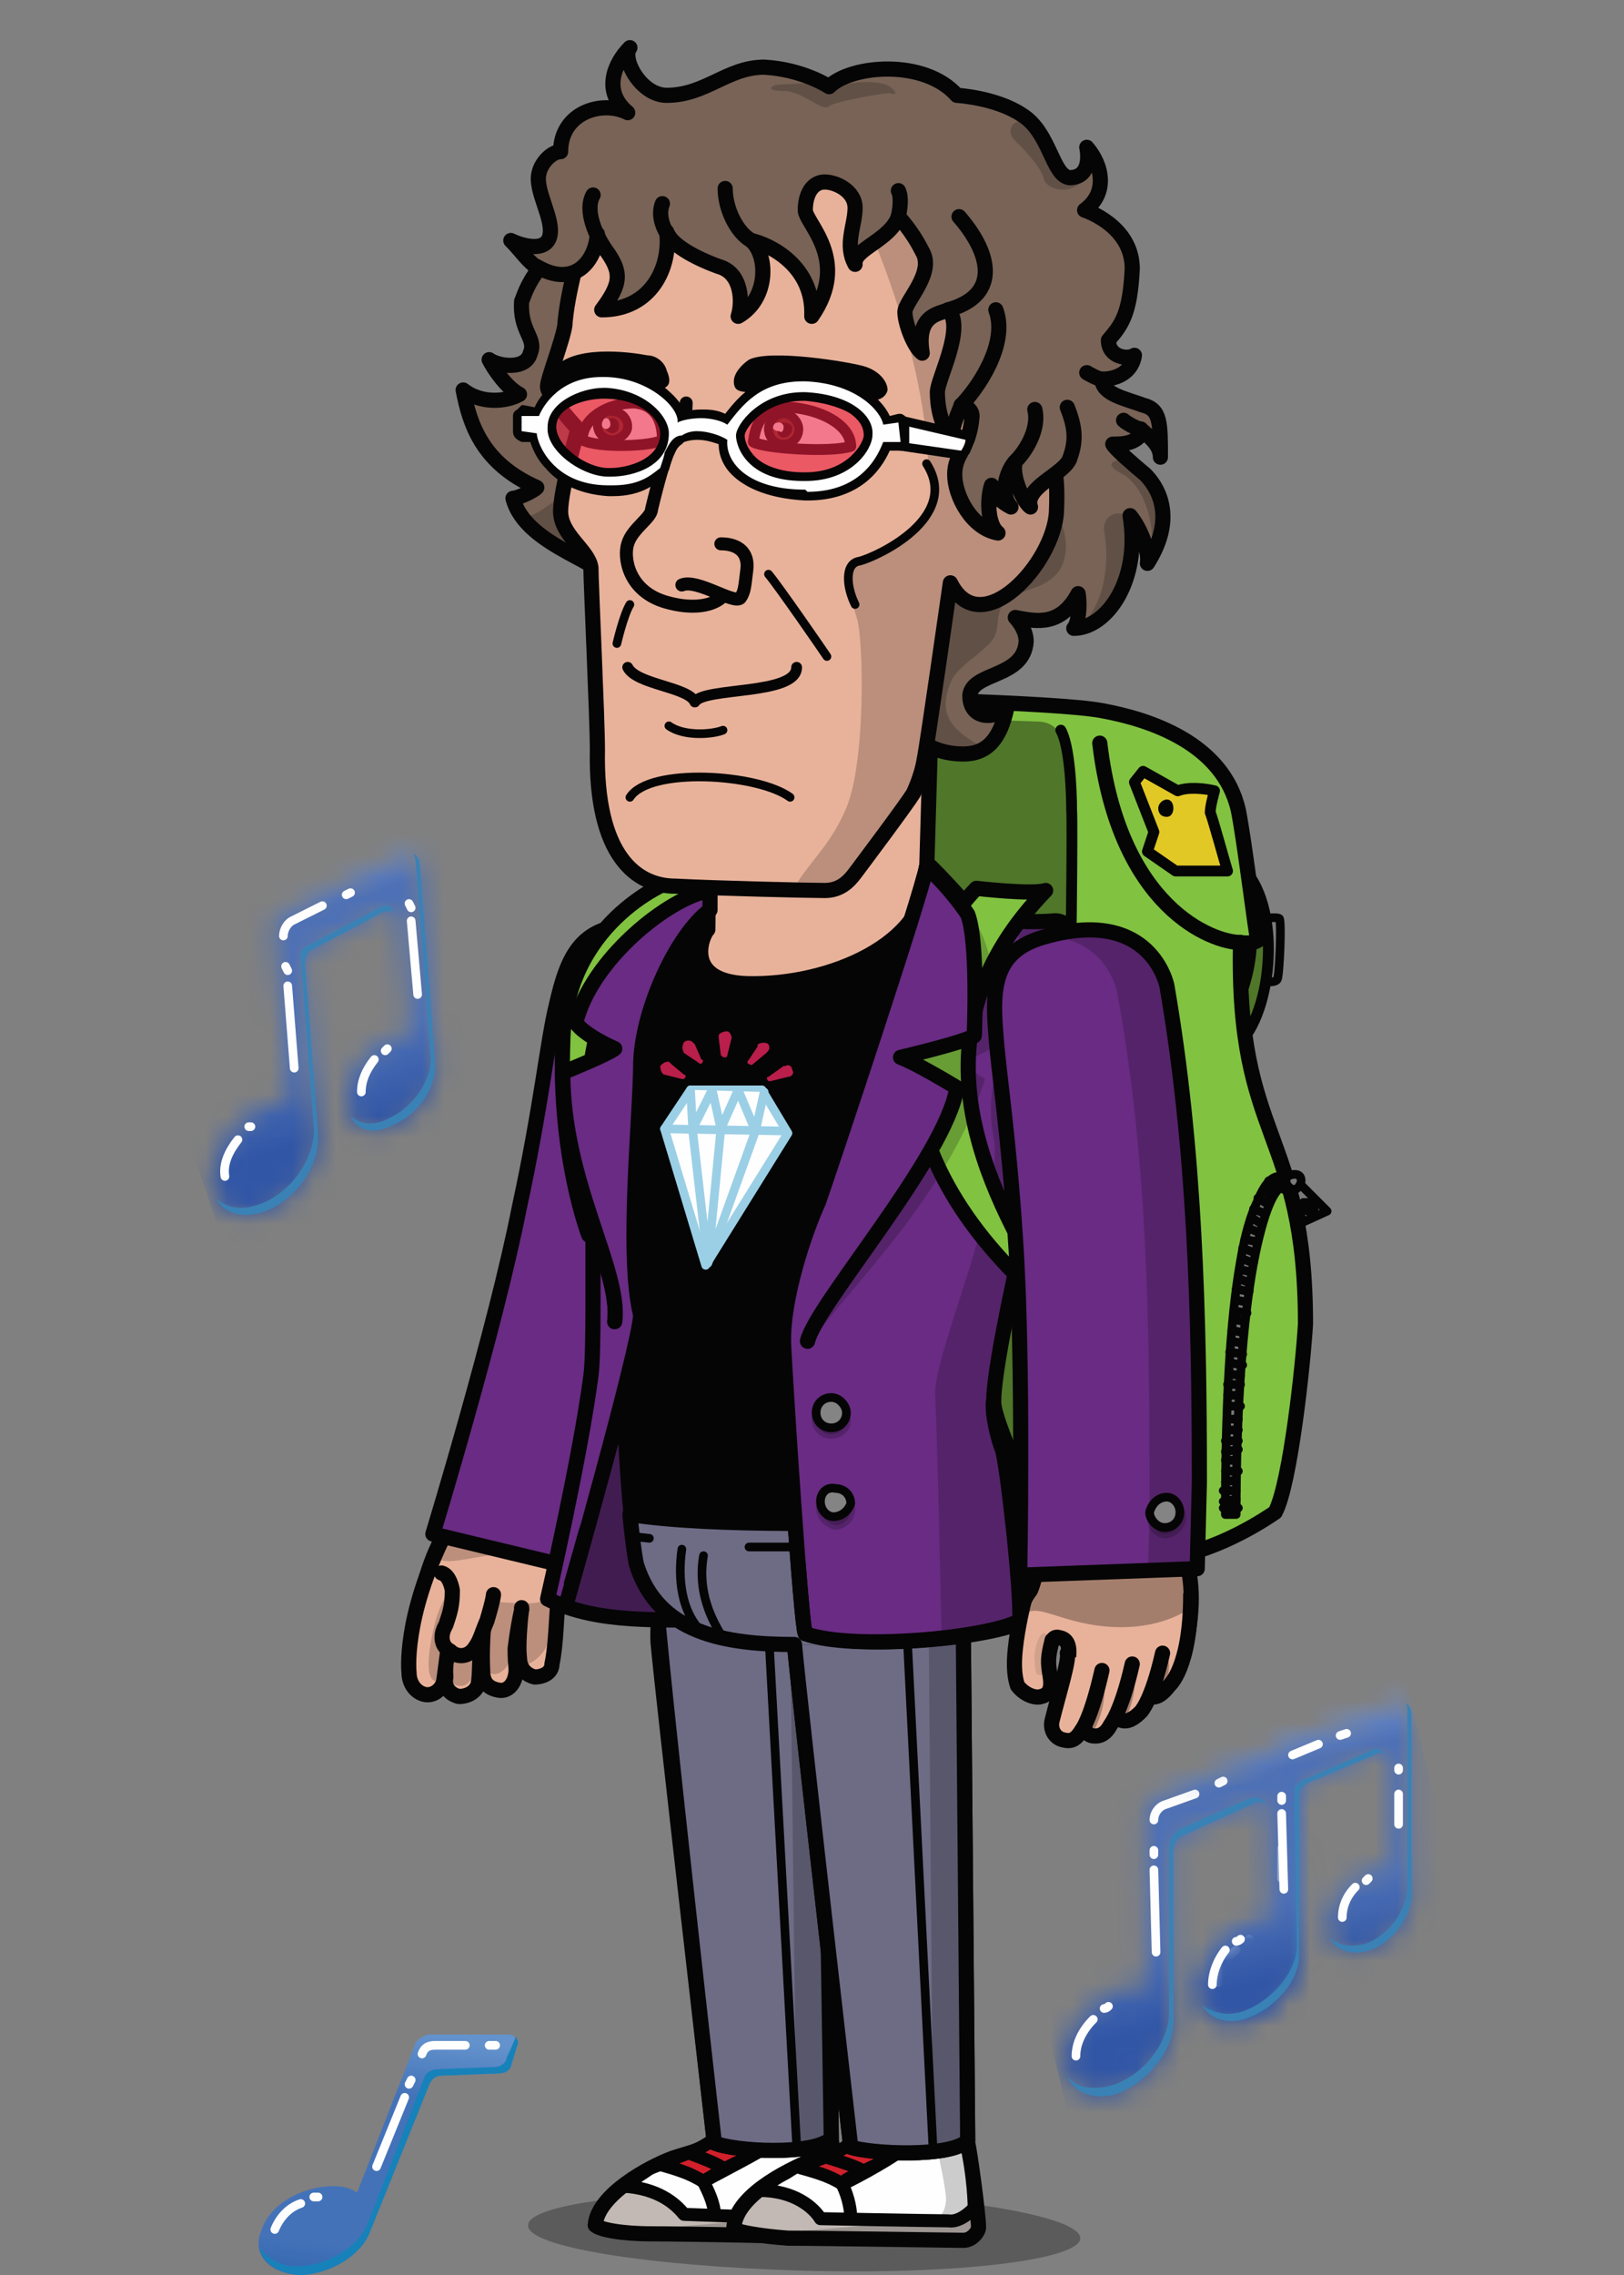 <svg xmlns="http://www.w3.org/2000/svg" width="75" height="105" fill="none" viewBox="0 0 75 105">
  <rect x="0" y="0" width="75" height="105" fill="#808080" stroke="none"/>
  <g class="1-23-ilus">
    <g class="Group 107">
      <g class="&lt;Group&gt;">
        <g class="&lt;Group&gt;">
          <path fill="url(#a)" d="M23.49 93.9h-3.6c-.3 0-.6.2-.7.4l-2.7 6.9c-.267-.2-.633-.3-1.1-.3-1.4 0-2.9.8-3.3 2-.5 1.1.3 2 1.7 2.1 1.4 0 2.9-.9 3.3-2l2.7-6.7c.1-.3.3-.5.6-.5l2.6-.1c.3 0 .5-.1.6-.3l.3-1c.1-.2-.1-.5-.4-.5Z" class="&lt;Path&gt;"/>
          <path fill="#1782B9" d="M23.79 94v.1l-.4.9c0 .2-.3.4-.5.4l-2.6.1c-.3 0-.6.1-.7.4l-2.6 6.7c-.4 1.1-1.9 2-3.3 2-.8 0-1.4-.4-1.7-.9.1.7.8 1.2 1.8 1.3 1.4 0 2.9-.9 3.3-2l2.7-6.7c.1-.3.3-.5.6-.5l2.6-.1c.3 0 .5-.1.6-.3l.3-1c.1-.1 0-.3-.1-.4Z" class="&lt;Path&gt;"/>
          <path stroke="#FEFEFE" stroke-linecap="round" stroke-linejoin="round" stroke-width=".4" d="M21.49 94.4h-1.4c-.3 0-.5.1-.6.4m3.4-.4h-.3m-3.9 2.4-1.3 3.2m1.6-4-.1.2m-5 5.5c-.6.2-1 .7-1.2 1.2m2-1.5h-.2" class="&lt;Path&gt;"/>
        </g>
      </g>
      <g class="&lt;Group&gt;">
        <g class="Clip path group">
          <mask id="b" width="16" height="19" x="49" y="78" class="b" maskUnits="userSpaceOnUse" style="mask-type:luminance">
            <g class="cp62">
              <path fill="#fff" d="m64.34 78.73-10.97 4.18c-.29.11-.5.42-.5.72l.04 8.03c-.373-.06-.787-.01-1.24.15-1.41.52-2.54 2-2.53 3.31.01 1.31 1.15 1.95 2.55 1.44 1.4-.52 2.53-2 2.52-3.31l-.04-7.85c0-.3.2-.6.48-.72l3.29-1.43c.41-.18.81.07.81.5l.03 5.23c-.32-.053-.673-.01-1.06.13-1.18.43-2.13 1.68-2.13 2.79.01 1.1.97 1.65 2.15 1.21 1.19-.43 2.14-1.68 2.13-2.79l-.04-9.12c0-.4 4.61-2.49 4.54-2.48a.076.076 0 0 0-.03.01Z" class="Vector"/>
            </g>
          </mask>
          <g class="&lt;Clip Group&gt;" mask="url(#b)">
            <path fill="url(#c)" d="m50.29 101.5-4.8-19.6 17.9-7.5 4.9 19.6-18 7.5Z" class="&lt;Path&gt;"/>
          </g>
        </g>
        <path stroke="#FEFEFE" stroke-linecap="round" stroke-linejoin="round" stroke-width=".4" d="m55.19 82.8-1.4.5c-.3.1-.5.4-.5.7m3.2-1.8-.2.1" class="&lt;Path&gt;"/>
        <path fill="#3A82B6" d="M58.49 83.3c-.1-.3-.4-.4-.8-.3l-3.2 1.4c-.3.2-.5.5-.5.8v7.7c0 1.3-1.1 2.8-2.5 3.3-.9.3-1.8.2-2.2-.4.3.8 1.3 1.2 2.4.8 1.4-.6 2.5-2 2.5-3.3v-7.9c0-.3.2-.6.5-.7l3.3-1.5c.2-.067.367-.033.5.1Zm1.1-2.6v.3l.1 9c0 1.1-1 2.3-2.2 2.8-.7.3-1.4.1-1.8-.3.3.7 1.1 1 2.1.6 1.1-.4 2.1-1.7 2.1-2.8l-.1-9.1c0-.2-.1-.4-.2-.5Z" class="&lt;Path&gt;"/>
        <path stroke="#FEFEFE" stroke-linecap="round" stroke-linejoin="round" stroke-width=".4" d="m53.29 86.3.1 3.8m-.1-4.7v.2m5.9-.3v1.4m-8.7 6.5c-.5.5-.8 1.1-.8 1.7m1.5-2.3c-.067.067-.133.1-.2.1m6.1-2.7c-.5.4-.8 1-.8 1.5m1.4-2c0 .067-.033.1-.1.1" class="&lt;Path&gt;"/>
        <g class="Clip path group">
          <mask id="d" width="13" height="16" x="53" y="78" class="d" maskUnits="userSpaceOnUse" style="mask-type:luminance">
            <g class="cp63">
              <path fill="#fff" d="m64.45 78.62-11.08 4.29c-.12.05 1.02-.35 2.28-.76 1.49-.48 3.16-.99 3.16-.84l.04 7.33c-.34-.06-.72-.013-1.14.14-1.28.47-2.31 1.82-2.31 3.02.01 1.19 1.05 1.78 2.33 1.31s2.31-1.82 2.31-3.02L60 82.92c0-.27.18-.54.44-.66l3-1.3c.38-.16.74.06.74.45l.02 4.78c-.287-.047-.607-.007-.96.12-1.07.39-1.95 1.54-1.94 2.55 0 1.01.88 1.5 1.96 1.11 1.08-.4 1.95-1.54 1.95-2.55l-.04-8.33c0-.34-.27-.55-.58-.51a.554.554 0 0 0-.14.04Z" class="Vector"/>
            </g>
          </mask>
          <g class="&lt;Clip Group&gt;" mask="url(#d)">
            <path fill="url(#e)" d="m55.59 96.8-4-16 12.8-5.3 4 16-12.8 5.3Z" class="&lt;Path&gt;"/>
          </g>
        </g>
        <path stroke="#FEFEFE" stroke-linecap="round" stroke-linejoin="round" stroke-width=".4" d="m60.89 80.5-1.2.5m2.5-1-.3.1" class="&lt;Path&gt;"/>
        <path fill="#3A82B6" d="M63.89 81c-.1-.3-.4-.4-.6-.2l-3 1.3c-.3.1-.5.3-.5.6l.1 7.1c0 1.2-1.1 2.5-2.4 3-.8.3-1.6.1-2-.3.4.7 1.2 1 2.2.6 1.3-.5 2.4-1.8 2.3-3v-7.2c0-.3.2-.5.4-.6l3.1-1.3c.133-.133.267-.133.4 0Zm1-2.4c.067.067.1.167.1.3v8.2c0 1-.8 2.2-1.9 2.6-.7.2-1.3.1-1.7-.3.3.6 1 .9 1.9.6 1.1-.4 1.9-1.6 1.9-2.6v-8.3c0-.2-.1-.4-.3-.5Z" class="&lt;Path&gt;"/>
        <path stroke="#FEFEFE" stroke-linecap="round" stroke-linejoin="round" stroke-width=".4" d="m59.19 83.7.1 3.5m-.1-4.3v.2m5.4-.3v1.4m0-2.6v.1m-8 8.3c-.4.5-.6 1.1-.6 1.6m1.3-2.1c-.067.067-.133.1-.2.1m5.5-2.5c-.4.4-.6.9-.6 1.4m1.2-1.8-.1.1" class="&lt;Path&gt;"/>
      </g>
      <g class="&lt;Group&gt;">
        <g class="Clip path group">
          <mask id="f" width="12" height="18" x="9" y="39" class="f" maskUnits="userSpaceOnUse" style="mask-type:luminance">
            <g class="cp64">
              <path fill="#fff" d="M19.388 39.83a.525.525 0 0 0-.73-.41c-1.59.71-5.57 2.68-5.57 2.68-.28.14-.47.45-.44.76l.64 8c-.373-.033-.783.05-1.23.25-1.35.62-2.37 2.18-2.26 3.49.1 1.3 1.29 1.86 2.65 1.24 1.35-.62 2.37-2.18 2.26-3.49l-.63-7.83c-.03-.3.15-.6.42-.75l3.17-1.68c.4-.2.81.01.85.44l.42 5.21c-.32-.027-.666.043-1.04.21-1.15.53-2 1.84-1.91 2.95.09 1.1 1.09 1.57 2.23 1.04 1.15-.52 2.01-1.84 1.92-2.94l-.74-9.08v-.03l-.01-.06Z" class="Vector"/>
            </g>
          </mask>
          <g class="&lt;Clip Group&gt;" mask="url(#f)">
            <path fill="url(#g)" d="m11.488 60.9-6.4-19.2 17.3-8.8 6.4 19.2-17.3 8.8Z" class="&lt;Path&gt;"/>
          </g>
        </g>
        <path stroke="#FEFEFE" stroke-linecap="round" stroke-linejoin="round" stroke-width=".4" d="m14.888 41.8-1.4.7c-.2.1-.4.4-.4.7m3.1-2-.2.1" class="&lt;Path&gt;"/>
        <path fill="#3A82B6" d="M18.188 42.1c-.1-.3-.4-.4-.7-.2l-3.2 1.7c-.3.1-.5.4-.4.7l.6 7.7c.1 1.3-.9 2.9-2.3 3.5-.9.4-1.7.3-2.2-.2.4.8 1.4 1 2.5.5 1.3-.6 2.3-2.1 2.2-3.5l-.6-7.8c0-.3.1-.6.4-.7l3.2-1.7c.2-.067.367-.067.5 0Zm.9-2.7c.067.133.1.233.1.3l.7 9c.1 1.1-.8 2.4-1.9 2.9-.7.4-1.4.3-1.8-.1.3.7 1.1.9 2 .4 1.2-.5 2-1.8 1.9-2.9l-.7-9.1c0-.2-.1-.4-.3-.5Z" class="&lt;Path&gt;"/>
        <path stroke="#FEFEFE" stroke-linecap="round" stroke-linejoin="round" stroke-width=".4" d="m13.288 45.5.3 3.8m-.4-4.7.1.2m-2.3 7.8c-.4.5-.7 1.1-.6 1.7m1.2-2.3h-.1m5.8-3.1c-.4.5-.6 1-.6 1.5m1.2-2-.1.1m1.2-6 .3 3.4m-.4-4.2.1.2" class="&lt;Path&gt;"/>
      </g>
      <g class="&lt;Group&gt;">
        <path fill="#050505" d="M24.39 102.7c-.1 1 5.6 1.9 12.7 2.1 7.1.2 12.8-.5 12.8-1.5s-5.7-2-12.7-2.1c-7.1-.2-12.8.5-12.8 1.5Z" class="&lt;Path&gt;" opacity=".3"/>
        <g class="&lt;Group&gt;">
          <path fill="#7B7B7B" stroke="#050505" stroke-linecap="round" stroke-linejoin="round" stroke-width=".4" d="M58.29 42.4s.7-.1.8 0c.1.2 0 2.6-.1 2.8-.1.2-.8.1-.8.1l.1-2.9Z" class="&lt;Path&gt;"/>
          <path fill="#81C241" stroke="#050505" stroke-linecap="round" stroke-linejoin="round" stroke-width=".5" d="M57.09 39.8c2.1 1.5 1.8 6.6.2 8.3l-.6-.8c1.1-2 1.8-5.1 0-6.5l.4-1Z" class="&lt;Path&gt;"/>
          <path fill="#050505" d="M57.09 39.8c2.1 1.5 1.8 6.6.2 8.3l-.6-.8c1.1-2 1.8-5.1 0-6.5l.4-1Z" class="&lt;Path&gt;" opacity=".4"/>
          <path fill="#7B7B7B" stroke="#050505" stroke-linecap="round" stroke-linejoin="round" stroke-width=".4" d="m61.29 55.9-1.1.5-.7-1.7.4-.2 1.4 1.4Z" class="&lt;Path&gt;"/>
          <path fill="#81C241" stroke="#050505" stroke-linecap="round" stroke-linejoin="round" stroke-width=".7" d="M58.89 69.8c-2.8 1.9-6 2.8-8.8 2-2.8-.7-6.7-2.2-12-2.4-5.2-.1-7.5-2.5-7.5-6.2.1-3.8 3.6-24.5 3.6-26.5.1-2 .5-4.6 2.9-4.5 2.3 0 11.7.2 13.8.6 2.2.4 5.6 1.5 6.3 4.6.3 1.5.8 5.7.9 6-.3.2-.8.1-.8.1-.2 9.2 3 8.6 3 17.6-.1 1.8-.7 7.4-1.4 8.7Z" class="&lt;Path&gt;"/>
          <path stroke="#050505" stroke-linecap="round" stroke-linejoin="round" stroke-width=".7" d="M57.29 43.5c-1.3 0-5.6-1.6-6.5-9.2" class="&lt;Path&gt;"/>
          <path stroke="#050505" stroke-linecap="round" stroke-linejoin="round" stroke-width=".5" d="M48.99 33.7c.4.7.5 2.7.5 3.7.1 1-.3 27.6-.7 29.7-.4 2.2-1.1 2.9-2.3 3.5" class="&lt;Path&gt;"/>
          <path fill="#050505" d="m36.99 32.9 10.8.4c.6 0 1.3.1 1.5 1.8.1 1.6 0 29.4-.5 32-.5 2.7-2 3.7-3.1 3.5-1.1-.1-5.4-1.3-7.2-1.2-1.9.1-6.6-.7-7.3-3.1-.7-2.4-.6-3.9-.4-5.2.2-1.3 3.4-24 3.4-24 .1-1.2.5-3.9 1.1-4.1.7-.1 1.7-.1 1.7-.1Z" class="&lt;Path&gt;" opacity=".4"/>
          <path fill="#E2C825" stroke="#050505" stroke-linecap="round" stroke-linejoin="round" stroke-width=".5" d="M56.09 36.5c-.4-.1-1.2-.2-1.7 0l-1.6-.9-.4.5.9 2.3-.3.9 1.3.9h2.4c-.1-.3-.7-2.5-.8-2.7 0-.3.2-1 .2-1Z" class="&lt;Path&gt;"/>
          <path fill="#050505" d="M53.49 37.3c0-.2.2-.4.4-.4s.3.2.3.4-.1.4-.3.4c-.3 0-.4-.2-.4-.4Z" class="&lt;Path&gt;"/>
          <g class="&lt;Group&gt;">
            <path fill="#7B7B7B" stroke="#050505" stroke-linecap="round" stroke-linejoin="round" stroke-width=".4" d="M56.59 69.9h.5c0-4.8.3-8.9.8-11.6.5-2.6 1-3.4 1.3-3.5l.1.1.5-.4c-.3-.2-.5-.3-.8-.2-.333.067-.633.433-.9 1.1-.333.667-.6 1.6-.8 2.8-.5 2.8-.7 6.8-.7 11.7Z" class="&lt;Path&gt;"/>
          </g>
          <path fill="#7B7B7B" stroke="#050505" stroke-linecap="round" stroke-linejoin="round" stroke-width=".4" d="M59.39 54.5c0-.2.2-.3.4-.3s.3.1.3.3c0 .2-.2.4-.3.4-.2 0-.4-.2-.4-.4Z" class="&lt;Path&gt;"/>
          <path stroke="#050505" stroke-linecap="round" stroke-linejoin="round" stroke-width=".4" d="m60.49 55.5.2.3-.3.1-.2-.4h.3Zm-1.5-1.1.2.4m-.6-.3.3.5m-.5-.1.3.4m-.6 0 .5.3m-.7.2.5.2m-.6.2.5.3m-.6.2.5.2m-.7.3.5.1m-.6.3.5.2m-.5.3.5.2m-.6.3.5.1m-.6.3.5.2m-.6.3.6.1m-.6.4.5.1m-.6.4.6.1m-.6.3.5.1m-.6.4.5.1m-.5.4.5.1m-.6.4.6.1m-.6.4.6.1m-.6.4.5.1m-.6.4h.6m-.6.5h.5m.1.5h-.6m.5.6h-.5m.5.5h-.5m.5.5h-.6m.6.4-.6.1m.5.4h-.5m.6.5h-.6m.5.4-.5.1m.5.4h-.6m.6.4-.6.1m.7.3h-.7" class="&lt;Path&gt;"/>
        </g>
        <g class="&lt;Group&gt;">
          <path fill="#C2B9B4" stroke="#050505" stroke-linecap="round" stroke-linejoin="round" stroke-width=".7" d="M38.79 102.6c0-.5-.3-3.4-.4-3.8-.2-.5-3.9-1.3-5.3 0-.5.4-1.4.6-2 .8-1.1.4-3.5 1.7-3.6 3.1.2.2 1.2.4 2.6.4 1.3 0 7.7.1 8.1.2.4 0 .6-.4.6-.7Z" class="&lt;Path&gt;"/>
          <path fill="#D1202B" stroke="#050505" stroke-linecap="round" stroke-linejoin="round" stroke-width=".6" d="M32.79 100.5a1.165 1.165 0 0 0-.3.2c-.6-.4-1.3-.6-2-.8.8-.4 1.8-.6 2.5-1.2.1-.1.3-.2.7-.3.6.1 1.2.3 1.7.7-.8.5-1.7.8-2.6 1.4Z" class="&lt;Path&gt;"/>
          <path fill="#FEFEFE" stroke="#050505" stroke-linecap="round" stroke-linejoin="round" stroke-width=".6" d="M29.99 100.1c.133-.067.3-.133.5-.2.7.2 1.4.4 2 .8.1-.1 2.1-1.1 2.9-1.6-.5-.4-1.1-.6-1.7-.7 1.4-.5 4.3-1.1 4.6.2.3 1.7.4 3.2.4 3.2s-.6.6-1.2.6c-.7 0-5.9-.2-5.9-.2-.4-.5-1.2-1.2-2.8-1.3l1.2-.8Z" class="&lt;Path&gt;"/>
          <path stroke="#050505" stroke-linecap="round" stroke-linejoin="round" stroke-width=".6" d="M33.29 100c-.3-.2-1.4-.6-1.4-.6m.6 1.3c.2.4.5 1 .5 1.5" class="&lt;Path&gt;"/>
          <path fill="#050505" d="M36.59 102.3c.5 0 .8-.6.8-.9-.1-.5-.4-1.9-.7-3.2.9.1 1.6.4 1.7.6.1.4.4 3.3.4 3.8 0 .3-.2.7-.6.7-.4-.1-6.8-.2-8.1-.2-.6 0-1.1-.033-1.5-.1 3.2-.3 7.6-.6 8-.7Z" class="&lt;Path&gt;" opacity=".2"/>
        </g>
        <g class="&lt;Group&gt;">
          <path fill="#6E6B85" stroke="#050505" stroke-linecap="round" stroke-linejoin="round" stroke-width=".7" d="m38.19 75.4.2 23.3c-.8.8-4.5.6-5.4.2 0 0-2.4-20.8-2.6-23.1-.1-2.3.8-4.5 3.7-4.5 3.9.1 4.1 4.1 4.1 4.1Z" class="&lt;Path&gt;"/>
          <g class="&lt;Path&gt;">
            <path fill="#6E6B85" d="m37.99 73.1.4 25.6c-.8.8-4.5.6-5.4.2 0 0-2.6-23-2.7-25.3-.2-2.4.7-4.5 3.7-4.5 3.9.1 4.2 6.3 4.2 6.3"/>
            <path stroke="#050505" stroke-linecap="round" stroke-linejoin="round" stroke-width=".7" d="m37.99 73.1.4 25.6c-.8.8-4.5.6-5.4.2 0 0-2.6-23-2.7-25.3-.2-2.4.7-4.5 3.7-4.5 3.9.1 4.2 6.3 4.2 6.3"/>
          </g>
          <path fill="#050505" d="M36.49 74.9s-.1-2.3-1.9-3.5c3.4.4 3.6 4 3.6 4l.2 23.3c-.3.2-.9.4-1.6.5l-.3-24.3Z" class="&lt;Path&gt;" opacity=".2"/>
          <path stroke="#050505" stroke-linecap="round" stroke-linejoin="round" stroke-width=".4" d="m35.49 75.2 1.3 23.8" class="&lt;Path&gt;"/>
        </g>
        <g class="&lt;Group&gt;">
          <path fill="#C2B9B4" stroke="#050505" stroke-linecap="round" stroke-linejoin="round" stroke-width=".7" d="M45.19 102.8c0-.6-.4-3.5-.5-3.9-.2-.4-3.9-1.3-5.3 0-.4.5-1.3.6-1.9.8-1.2.5-3.6 1.7-3.6 3.2.2.1 1.1.3 2.5.4 1.4 0 7.7.1 8.1.1.4 0 .7-.4.7-.6Z" class="&lt;Path&gt;"/>
          <path fill="#D1202B" stroke="#050505" stroke-linecap="round" stroke-linejoin="round" stroke-width=".6" d="m39.09 100.6-.2.2c-.6-.4-1.4-.6-2.1-.8.9-.3 1.8-.5 2.5-1.1.1-.1.4-.2.7-.4.6.2 1.3.3 1.7.7-.8.6-1.7.9-2.6 1.4Z" class="&lt;Path&gt;"/>
          <path fill="#FEFEFE" stroke="#050505" stroke-linecap="round" stroke-linejoin="round" stroke-width=".6" d="M36.29 100.3c.2-.133.367-.233.5-.3.7.2 1.5.4 2.1.8.1 0 2-1 2.8-1.6-.4-.4-1.1-.5-1.7-.7 1.4-.5 4.4-1.1 4.6.3.4 1.7.4 3.1.4 3.1s-.6.7-1.2.6c-.6 0-5.9-.1-5.9-.1-.3-.5-1.2-1.3-2.8-1.3.4-.333.8-.6 1.2-.8Z" class="&lt;Path&gt;"/>
          <path stroke="#050505" stroke-linecap="round" stroke-linejoin="round" stroke-width=".6" d="M39.69 100.1c-.4-.2-1.4-.5-1.4-.5m.6 1.2c.2.4.4 1 .4 1.6" class="&lt;Path&gt;"/>
          <path fill="#050505" d="M42.89 102.5c.6 0 .8-.6.8-1s-.3-1.9-.6-3.1c.9.1 1.5.3 1.6.5.1.4.5 3.3.5 3.9 0 .2-.3.6-.7.6-.4 0-6.7-.1-8.1-.1-.6-.067-1.1-.133-1.5-.2 3.3-.2 7.6-.6 8-.6Z" class="&lt;Path&gt;" opacity=".2"/>
        </g>
        <g class="&lt;Group&gt;">
          <path fill="#6E6B85" stroke="#050505" stroke-linecap="round" stroke-linejoin="round" stroke-width=".7" d="m44.49 75.5.2 23.3c-.8.8-4.5.6-5.4.3 0 0-2.4-20.9-2.6-23.2-.1-2.3.8-4.5 3.8-4.4 3.9.1 4 4 4 4Z" class="&lt;Path&gt;"/>
          <path fill="#6E6B85" stroke="#050505" stroke-linecap="round" stroke-linejoin="round" stroke-width=".7" d="m44.49 75.5.2 23.3c-.8.8-4.5.6-5.4.3 0 0-2.4-20.9-2.6-23.2-.1-2.3.8-4.5 3.8-4.4 3.9.1 4 4 4 4Z" class="&lt;Path&gt;"/>
          <path fill="#050505" d="M42.89 75.1s-.1-2.4-1.9-3.6c3.4.4 3.5 4 3.5 4l.2 23.3c-.2.3-.9.5-1.6.5l-.2-24.2Z" class="&lt;Path&gt;" opacity=".2"/>
          <path stroke="#050505" stroke-linecap="round" stroke-linejoin="round" stroke-width=".4" d="m41.89 75.4 1.2 23.8" class="&lt;Path&gt;"/>
        </g>
        <g class="&lt;Group&gt;">
          <path fill="#E8B29A" stroke="#050505" stroke-linecap="round" stroke-linejoin="round" stroke-width=".7" d="M25.59 74.1c.3 0 1.5-.4 1.5-2.4.1-2-.3-2.5-1-3-.6-.5-3.2-.1-3.2-.1s-2.1.5-3.2 4.2c0 0-.5 1.8 0 1.8.6 0 4.5 0 5 .1.5 0 .4-.5.9-.6Z" class="&lt;Path&gt;"/>
          <g class="&lt;Path&gt;">
            <path fill="#E8B29A" d="M24.09 74.2c-.2 1.8-.1 2.3-.1 2.3 0 .5.3.8.7.9.4 0 .8-.2.8-.6.2-.9.2-2.3.3-3.1"/>
            <path stroke="#050505" stroke-linecap="round" stroke-linejoin="round" stroke-width=".7" d="M24.09 74.2c-.2 1.8-.1 2.3-.1 2.3 0 .5.3.8.7.9.4 0 .8-.2.8-.6.2-.9.2-2.3.3-3.1"/>
          </g>
          <g class="&lt;Path&gt;">
            <path fill="#E8B29A" d="M22.49 74c-.3 1.5-.2 3.1-.2 3.1 0 .5.2.8.7.9.4.1.7-.2.8-.6.1-.4 0-.4 0-1.3 0 0 .1-.9.3-1.8"/>
            <path stroke="#050505" stroke-linecap="round" stroke-linejoin="round" stroke-width=".7" d="M22.49 74c-.3 1.5-.2 3.1-.2 3.1 0 .5.2.8.7.9.4.1.7-.2.8-.6.1-.4 0-.4 0-1.3 0 0 .1-.9.3-1.8"/>
          </g>
          <g class="&lt;Path&gt;">
            <path fill="#E8B29A" d="M22.29 75.4c-.2 1.3-.1 1.7-.2 2.3-.1.4-.5.6-.9.6-.4-.1-.7-.4-.6-.9 0 0-.1-1.4.2-3.1"/>
            <path stroke="#050505" stroke-linecap="round" stroke-linejoin="round" stroke-width=".7" d="M22.29 75.4c-.2 1.3-.1 1.7-.2 2.3-.1.4-.5.6-.9.6-.4-.1-.7-.4-.6-.9 0 0-.1-1.4.2-3.1"/>
          </g>
          <g class="&lt;Path&gt;">
            <path fill="#E8B29A" d="M20.59 70.7c-2 4-1.7 6.5-1.7 6.5 0 .5.3.9.7 1 .4.1.8-.2.9-.6.2-1.4.4-3.4.6-3.6"/>
            <path stroke="#050505" stroke-linecap="round" stroke-linejoin="round" stroke-width=".7" d="M20.59 70.7c-2 4-1.7 6.5-1.7 6.5 0 .5.3.9.7 1 .4.1.8-.2.9-.6.2-1.4.4-3.4.6-3.6"/>
          </g>
          <path fill="#050505" d="M25.69 73.4c.2 0 .9-.8-.1-1.2-.8-.2-2.1-.5-3.1-.4-1.3.2-2.3.5-2.3-.1 0-.5.9-2 1.6-2.5.6-.6 2.6-.8 3.2-.8.7.1 1.7.6 2 1.6.3 1.1.2 2.7-.4 3.2-.6.4-.9.2-.9.2Zm-4.9-.1s-.5.8-.7 1.6c-.2.8-.6 2.7.1 2.7l.4-.2s.3.5.8.4c.5-.1.7-1.1.7-1.1s.4.8 1 .5c.5-.3.4-.7.4-.7s.4.5.9.3 1-.8 1-1.4c.1-.6.2-1.8.2-1.8s-.4.4-1.2.4c-.9 0-1.8-.1-1.8-.1l-1.8-.6Z" class="&lt;Path&gt;" opacity=".2"/>
          <g class="&lt;Path&gt;">
            <path fill="#E8B29A" d="M22.79 73.6s0 .2-.3 1.2c-.3.7-.3.9-.6 1.3s-.8.4-1.1.1c-.4-.2-.5-.7-.2-1.2.2-.6.3-.9.3-1.6 0 0-.1-.7-.5-.8"/>
            <path stroke="#050505" stroke-linecap="round" stroke-linejoin="round" stroke-width=".7" d="M22.79 73.6s0 .2-.3 1.2c-.3.7-.3.9-.6 1.3s-.8.4-1.1.1c-.4-.2-.5-.7-.2-1.2.2-.6.3-.9.3-1.6 0 0-.1-.7-.5-.8"/>
          </g>
        </g>
        <g class="&lt;Group&gt;">
          <g class="&lt;Group&gt;">
            <g class="&lt;Group&gt;">
              <path fill="#692B83" stroke="#050505" stroke-linecap="round" stroke-linejoin="round" stroke-width=".7" d="M29.29 42.7c4.9.1 4.6 3.7 4.6 3.7-.8 7.7-2.7 15.1-4.7 22.5-.1.1-1.3 3.8-1.3 3.8l-7.9-1.9s2.9-9.5 4-15.1c1-4.6 1.3-7.7 1.7-9.3.5-2.2 1.1-3.7 3.6-3.7Z" class="&lt;Path&gt;"/>
            </g>
          </g>
          <path fill="#050505" d="M26.89 68.5c2-7.3 4-14.8 4.7-22.4 0 0 .2-2.5-2.4-3.4h.1c4.9.1 4.6 3.7 4.6 3.7-.8 7.7-2.7 15.1-4.7 22.5-.1.1-1.3 3.8-1.3 3.8s-.9-.2-2.2-.5c.3-.8 1.2-3.6 1.2-3.7Z" class="&lt;Path&gt;" opacity=".2"/>
          <g class="&lt;Group&gt;">
            <path fill="#050505" stroke="#050505" stroke-linecap="round" stroke-linejoin="round" stroke-width=".4" d="M26.49 69.9c.1-.4.5-.6.9-.5.4.2.6.5.4.9-.1.4-.5.6-.8.5-.4-.1-.6-.5-.5-.9Z" class="&lt;Path&gt;" opacity=".2"/>
            <path fill="#848484" stroke="#050505" stroke-linecap="round" stroke-linejoin="round" stroke-width=".4" d="M26.59 69.6c.1-.4.5-.6.9-.5.3.1.5.5.4.9-.1.4-.5.6-.8.5-.4-.2-.6-.5-.5-.9Z" class="&lt;Path&gt;"/>
          </g>
        </g>
        <g class="&lt;Group&gt;">
          <path fill="#692B83" stroke="#050505" stroke-linecap="round" stroke-linejoin="round" stroke-width=".7" d="M32.49 41.7c-1.3.3-4 1.1-4.4 1.4-1.1 5.7-.5 18.1-.8 20.4-.5 3.8-2 10.3-2 10.3 2.4 1.2 5.3.9 7.9 1 2.5.2-.2-31.5-.7-33.1Z" class="&lt;Path&gt;"/>
          <path fill="#050505" d="M37.09 41.6c-2.9-.1-8.7-.1-8.7 5.9-.1 6-.2 21.5.8 24.7 1 3.2 4.3 3.7 7.5 3.7 4.9.2 7.5-.2 7.6-5.5.2-6.1 1-20.8 1.1-23.4 0-2.6.6-5.2-8.3-5.4Z" class="&lt;Path&gt;"/>
          <g class="&lt;Path&gt;">
            <path fill="#692B83" d="M28.39 61c.3-2.4-2.4-6.4-2.4-11.5 0 0 2-.8 2.4-1.1 0 0-1.4-.6-1.8-1.2.7-2.9 4.5-5.8 6.4-6l-.1.8c-1.5 1.1-3.2 4.5-3.3 7 0 2.5-.7 8.9 0 11.7-.1 1.6-3.2 12.4-3.2 12.4"/>
            <path stroke="#050505" stroke-linecap="round" stroke-linejoin="round" stroke-width=".7" d="M28.39 61c.3-2.4-2.4-6.4-2.4-11.5 0 0 2-.8 2.4-1.1 0 0-1.4-.6-1.8-1.2.7-2.9 4.5-5.8 6.4-6l-.1.8c-1.5 1.1-3.2 4.5-3.3 7 0 2.5-.7 8.9 0 11.7-.1 1.6-3.2 12.4-3.2 12.4"/>
          </g>
          <g class="&lt;Group&gt;">
            <path fill="#6E6B85" d="M29.09 69.9c3.9.6 10.7.4 15.2.3v.2c-.1 5.3-2.7 5.7-7.6 5.5-3.2 0-6.3-.5-7.3-3.7-.1-.5-.2-1.3-.3-2.3Z" class="&lt;Path&gt;"/>
            <path stroke="#050505" stroke-linecap="round" stroke-linejoin="round" stroke-width=".7" d="M36.69 75.9c-3.2 0-6.3-.5-7.3-3.7-.1-.5-.2-1.3-.3-2.3 3.9.6 10.7.4 15.2.3v.2" class="&lt;Path&gt;"/>
            <path fill="#E8B29A" stroke="#050505" stroke-linecap="round" stroke-linejoin="round" stroke-width=".7" d="m42.79 40.4.2-6.9s.2-3.8-5.3-3.9c-5.4-.1-4.9 3.2-4.9 3.2l-.1 10.1c-.3.3-1.1 2.4 1.8 2.5 3.9.1 8.3-1.9 8.3-5Z" class="&lt;Path&gt;"/>
            <path fill="#050505" d="m28.49 66 .5 3.7c-.5.5.3 3.9 1.8 5-1.7.3-4.7-.6-4.7-.6l2.4-8.1Z" class="&lt;Path&gt;" opacity=".4"/>
            <g class="&lt;Group&gt;">
              <g class="&lt;Group&gt;">
                <path fill="#692B83" stroke="#050505" stroke-linecap="round" stroke-linejoin="round" stroke-width=".7" d="M45.89 64.7c0 .5.5 1.7.7 2.2.2.5.8 6.6.7 7.9-1.4.8-7.7 1.4-9.9.6-.1-.4-.9-11.3-1-13.3-.1-2.1 1-5.3 1.6-6.6.5-1.4 4.8-14.3 5-15.5 1.2 1.2 2 2.2 2 2.2.5.3 2.7.4 3.7.3 1.1-.1 2.7 2.9 2.1 5.8-.5 2.8-3 5.7-3.2 7.2-.3 1.5-1.7 7.4-1.7 9.2Z" class="&lt;Path&gt;"/>
                <g class="&lt;Path&gt;">
                  <path fill="#692B83" d="M37.29 61.9c.4-1.7 6.4-8.5 6.9-11.7 0 0-1.8-1.1-2.6-1.4 0 0 3-.7 3.4-1 0 0 .2-4.3-.3-5.6 0 0-.7-1.1-1.9-2.2-.2 1.2-4.5 14.1-5 15.5-.6 1.3-1.7 4.5-1.6 6.6.1 2 .8 12.9 1 13.3 2.2.8 8.5.2 9.9-.6.1-1.3-.6-7.4-.8-7.9-.2-.5-.5-1.7-.4-2.3"/>
                  <path stroke="#050505" stroke-linecap="round" stroke-linejoin="round" stroke-width=".7" d="M37.29 61.9c.4-1.7 6.4-8.5 6.9-11.7 0 0-1.8-1.1-2.6-1.4 0 0 3-.7 3.4-1 0 0 .2-4.3-.3-5.6 0 0-.7-1.1-1.9-2.2-.2 1.2-4.5 14.1-5 15.5-.6 1.3-1.7 4.5-1.6 6.6.1 2 .8 12.9 1 13.3 2.2.8 8.5.2 9.9-.6.1-1.3-.6-7.4-.8-7.9-.2-.5-.5-1.7-.4-2.3"/>
                </g>
                <g class="&lt;Group&gt;">
                  <path fill="#050505" stroke="#050505" stroke-linecap="round" stroke-linejoin="round" stroke-width=".4" d="M37.69 65.5c0-.4.4-.7.7-.7.4.1.7.4.7.8 0 .3-.3.6-.7.6-.4 0-.7-.3-.7-.7Z" class="&lt;Path&gt;" opacity=".2"/>
                  <path fill="#848484" stroke="#050505" stroke-linecap="round" stroke-linejoin="round" stroke-width=".4" d="M37.69 65.2c0-.4.3-.7.7-.7.4 0 .7.4.7.7 0 .4-.3.7-.7.7-.4 0-.7-.3-.7-.7Z" class="&lt;Path&gt;"/>
                </g>
                <g class="&lt;Group&gt;">
                  <path fill="#050505" stroke="#050505" stroke-linecap="round" stroke-linejoin="round" stroke-width=".4" d="M37.89 69.6c0-.3.3-.6.7-.6.4 0 .7.3.7.7 0 .4-.4.7-.7.7-.4-.1-.7-.4-.7-.8Z" class="&lt;Path&gt;" opacity=".2"/>
                  <path fill="#848484" stroke="#050505" stroke-linecap="round" stroke-linejoin="round" stroke-width=".4" d="M37.89 69.3c0-.4.3-.7.7-.6.4 0 .7.3.7.7-.1.3-.4.6-.8.6-.3 0-.6-.3-.6-.7Z" class="&lt;Path&gt;"/>
                </g>
              </g>
              <path fill="#050505" d="M46.39 42.6c1 .7 1.4 2.2 1 3.1-.4.9-2.1 4-1.5 6.8.5 2.8-2.8 10-2.7 11.9.1 1.9.3 11.3.3 11.3 1.6-.3 3.6-.9 3.6-.9-.3-7-1.7-10.1-1.2-11.4.4-1.2 1.7-8.3 1.7-8.3 1.2-1.8 3.2-5.7 3.3-7.9 0-2.3-1.3-4.8-2.2-4.7-.8 0-2.3.1-2.3.1Z" class="&lt;Path&gt;" opacity=".2"/>
            </g>
            <g class="&lt;Path&gt;">
              <path fill="#6E6B85" d="m29.09 70.9.9.1Z"/>
              <path stroke="#050505" stroke-linecap="round" stroke-linejoin="round" stroke-width=".4" d="m29.09 70.9.9.1"/>
            </g>
            <path stroke="#050505" stroke-linecap="round" stroke-linejoin="round" stroke-width=".4" d="M31.49 71.5c-.2 1.4 0 2.8.8 3.7l1.1.4c-.5-.8-1.2-2.1-.9-3.8" class="&lt;Path&gt;"/>
            <g class="&lt;Group&gt;">
              <path fill="#FEFEFE" stroke="#9BCFE6" stroke-linecap="round" stroke-linejoin="round" stroke-width=".4" d="m35.19 50.3 1.2 2-3.8 6.1-1.9-6.3 1.2-1.8h3.3Z" class="&lt;Path&gt;"/>
              <g class="&lt;Path&gt;">
                <path fill="#FEFEFE" d="m36.29 52.2-5.6-.1Z"/>
                <path stroke="#9BCFE6" stroke-linecap="round" stroke-linejoin="round" stroke-width=".4" d="m36.29 52.2-5.6-.1"/>
              </g>
              <g class="&lt;Path&gt;">
                <path fill="#FEFEFE" d="m35.29 50.4-.4 1.8-.8-1.9-.8 1.8-.4-1.8-.9 1.8-.1-1.8"/>
                <path stroke="#9BCFE6" stroke-linecap="round" stroke-linejoin="round" stroke-width=".4" d="m35.29 50.4-.4 1.8-.8-1.9-.8 1.8-.4-1.8-.9 1.8-.1-1.8"/>
              </g>
              <path stroke="#9BCFE6" stroke-linecap="round" stroke-linejoin="round" stroke-width=".4" d="m31.99 52.2.7 6.1 2.2-6.1m-1.6-.1-.6 6.2" class="&lt;Path&gt;"/>
              <path fill="#BA1E4B" d="m33.59 48.7.2-.8c0-.1-.1-.3-.2-.3-.2 0-.4.1-.4.2v.1l.1.8c.1.1.1.1.2.1.067 0 .1-.033.1-.1Zm1.2.4.6-.5c.1-.1.2-.2.1-.4-.1-.1-.3-.1-.5 0v.1l-.4.6c-.1.1-.1.2 0 .2.067.067.133.067.2 0Zm.8.8.8-.2c.2 0 .3-.2.2-.3 0-.2-.2-.3-.3-.2h-.1l-.7.5c-.1 0-.1.1 0 .2h.1Zm-4.1-.1-.8-.2c-.1 0-.2-.2-.2-.4.1-.1.2-.2.4-.2l.1.1.6.5c.1 0 .1.1 0 .2h-.1Zm.7-.8-.6-.4c-.1-.2-.1-.3 0-.5.1-.1.3-.1.4 0l.1.1.3.7c.1 0 .1.1 0 .2-.067 0-.133-.033-.2-.1Z" class="&lt;Path&gt;"/>
            </g>
          </g>
        </g>
        <g class="&lt;Path&gt;">
          <path fill="#6E6B85" d="M36.69 71.4h-2.1Z"/>
          <path stroke="#050505" stroke-linecap="round" stroke-linejoin="round" stroke-width=".4" d="M36.69 71.4h-2.1"/>
        </g>
        <g class="&lt;Group&gt;">
          <path fill="#81C241" stroke="#050505" stroke-linecap="round" stroke-linejoin="round" stroke-width=".7" d="M48.29 41.1c-.6.2-3.2-.1-3.2-.1-3.3 3.4-5.4 10.9 2.2 18.2 0 0 .7.2.9 0-3.1-5.2-6-11.8.1-18.1Zm-15.2-.4s-1.4-.2-1.9-.1-5.1 2.1-5.2 7.5c-.2 5.3 1.2 8.9 1.2 8.9s.2-1.9.2-2.4c-.5-2.5-1-11 5.7-13.9Z" class="&lt;Path&gt;"/>
        </g>
        <g class="&lt;Path&gt;">
          <path fill="#692B83" d="M37.29 61.9c.4-1.7 6.4-8.5 6.9-11.7 0 0-1.8-1.1-2.6-1.4 0 0 3-.7 3.4-1 0 0 .2-4.3-.3-5.6 0 0-.7-1.1-1.9-2.2-.2 1.2-4.5 14.1-5 15.5-.6 1.3-1.7 4.5-1.6 6.6.1 2 .8 12.9 1 13.3"/>
          <path stroke="#050505" stroke-linecap="round" stroke-linejoin="round" stroke-width=".7" d="M37.29 61.9c.4-1.7 6.4-8.5 6.9-11.7 0 0-1.8-1.1-2.6-1.4 0 0 3-.7 3.4-1 0 0 .2-4.3-.3-5.6 0 0-.7-1.1-1.9-2.2-.2 1.2-4.5 14.1-5 15.5-.6 1.3-1.7 4.5-1.6 6.6.1 2 .8 12.9 1 13.3"/>
        </g>
        <path fill="#050505" d="m44.89 42.4.1 5.4-3.2 1 2.4 1.4c-.7 3-7 11.1-7 12.5 0-1.5 6.3-6.5 8.3-12.9l-1.1-.7 1.8-.9s-.1-4.6-1.3-5.8Z" class="&lt;Path&gt;" opacity=".2"/>
        <g class="&lt;Path&gt;">
          <path fill="#692B83" d="M28.39 61c.3-2.4-2.4-6.4-2.4-11.5 0 0 2-.8 2.4-1.1 0 0-1.4-.6-1.8-1.2.7-2.9 4.3-5.8 6.2-6.1v.9c-1.5 1.1-3.1 4.5-3.2 7 0 2.5-.7 8.9 0 11.7-.1 1.6-3.4 13.2-3.4 13.2"/>
          <path stroke="#050505" stroke-linecap="round" stroke-linejoin="round" stroke-width=".7" d="M28.39 61c.3-2.4-2.4-6.4-2.4-11.5 0 0 2-.8 2.4-1.1 0 0-1.4-.6-1.8-1.2.7-2.9 4.3-5.8 6.2-6.1v.9c-1.5 1.1-3.1 4.5-3.2 7 0 2.5-.7 8.9 0 11.7-.1 1.6-3.4 13.2-3.4 13.2"/>
        </g>
        <g class="&lt;Group&gt;">
          <path fill="#E8B29A" stroke="#050505" stroke-linecap="round" stroke-linejoin="round" stroke-width=".7" d="M54.69 76.3c.4-1.8.5-3.3-.1-4.9-.4-1.2-1.5-1.7-2.6-2-.5-.1-3.4-.7-3.9 1.9-.2.6-.2 1.4-.5 2.1-.3.4-.4.6-.5 1.5 0 .3 1.1 1 1.4 1.2.1-.5.2-.6.5-.5.4.1.5.6.2 1.6-.2.7.3 1.1.3 1.1l2.2-.6s2.7-.4 3-1.4Z" class="&lt;Path&gt;"/>
          <g class="&lt;Path&gt;">
            <path fill="#E8B29A" d="M47.29 73.9s-.3 1.2-.4 2.2c-.1.9 0 1.4.1 1.7.3.4.8.6 1.1.5.4-.1.5-.4.4-1-.1-.6-.1-.8.1-1.6"/>
            <path stroke="#050505" stroke-linecap="round" stroke-linejoin="round" stroke-width=".7" d="M47.29 73.9s-.3 1.2-.4 2.2c-.1.9 0 1.4.1 1.7.3.4.8.6 1.1.5.4-.1.5-.4.4-1-.1-.6-.1-.8.1-1.6"/>
          </g>
          <g class="&lt;Group&gt;">
            <g class="&lt;Path&gt;">
              <path fill="#E8B29A" d="M52.39 78c-.1.4.3.2.7.3.3.1.6-.1.9-.5 0 0 1-.8 1-4.2"/>
              <path stroke="#050505" stroke-linecap="round" stroke-linejoin="round" stroke-width=".7" d="M52.39 78c-.1.4.3.2.7.3.3.1.6-.1.9-.5 0 0 1-.8 1-4.2"/>
            </g>
            <g class="&lt;Path&gt;">
              <path fill="#E8B29A" d="M51.69 77.4c-.3.7-.4.7-.4 1.1-.1.4.1.7.5.9.3.1.6-.1.9-.4 0 0 .5-.5 1-2.7"/>
              <path stroke="#050505" stroke-linecap="round" stroke-linejoin="round" stroke-width=".7" d="M51.69 77.4c-.3.7-.4.7-.4 1.1-.1.4.1.7.5.9.3.1.6-.1.9-.4 0 0 .5-.5 1-2.7"/>
            </g>
            <g class="&lt;Path&gt;">
              <path fill="#E8B29A" d="M50.59 77.3c-.3 1.1-.4 1.4-.5 1.9-.1.4 0 .8.3.9.4.1.7-.1.9-.5 0 0 .5-.6 1-2.8"/>
              <path stroke="#050505" stroke-linecap="round" stroke-linejoin="round" stroke-width=".7" d="M50.59 77.3c-.3 1.1-.4 1.4-.5 1.9-.1.4 0 .8.3.9.4.1.7-.1.9-.5 0 0 .5-.6 1-2.8"/>
            </g>
            <g class="&lt;Path&gt;">
              <path fill="#E8B29A" d="M50.89 77.1c-.5 2.2-.9 2.7-.9 2.7-.3.5-.5.6-.9.5-.4-.1-.6-.5-.5-.9.3-1.2.8-2.8.7-3.1"/>
              <path stroke="#050505" stroke-linecap="round" stroke-linejoin="round" stroke-width=".7" d="M50.89 77.1c-.5 2.2-.9 2.7-.9 2.7-.3.5-.5.6-.9.5-.4-.1-.6-.5-.5-.9.3-1.2.8-2.8.7-3.1"/>
            </g>
          </g>
          <path fill="#050505" d="M47.99 77.3s-.2.1-.2-.6c-.1-.6.3-1.7.6-1.2l.1-.1.2.3c-.4.8-.3 1-.2 1.6 0 .6-.1.9-.4 1 0-.067.033-.1.1-.1.3-.9-.2-.9-.2-.9Z" class="&lt;Path&gt;" opacity=".1"/>
          <path fill="#050505" d="M50.99 77.6s.2 1.2-.6 2.5l-.3-.3.9-2.2Zm1.4-.5s.2 1.1-.5 2.4l-.3-.2.8-2.2Zm1.5-.6s.4.5-.4 1.8l-.6-.1 1-1.7Zm1.1-2.3s-1.1.9-3.2.9c-2.4 0-3.6-1-4.3-.7-.7.2-.1-1-.1-1l.7-1.7s.1-2.3 2.5-2.5c2.4-.2 3.5 1.3 3.5 1.3s.7 1.7.9 3.7Z" class="&lt;Path&gt;" opacity=".3"/>
        </g>
        <g class="&lt;Group&gt;">
          <g class="&lt;Group&gt;">
            <g class="&lt;Group&gt;">
              <path fill="#692B83" stroke="#050505" stroke-linecap="round" stroke-linejoin="round" stroke-width=".7" d="M48.39 43.2c4.8-1.3 5.5 2.3 5.5 2.3 1.3 7.5 1.5 15.2 1.5 22.9 0 .1-.1 4-.1 4l-8.2.3s.2-9.9-.2-15.6c-.3-4.7-.8-7.8-.9-9.4-.2-2.3 0-3.9 2.4-4.5Z" class="&lt;Path&gt;"/>
            </g>
          </g>
          <path fill="#050505" d="M53.09 68.7c0-7.7-.1-15.4-1.5-22.9 0 0-.4-2.4-3.2-2.6 4.8-1.3 5.5 2.3 5.5 2.3 1.3 7.5 1.5 15.2 1.5 22.9 0 .1-.1 4-.1 4s-1 .1-2.3.1c.1-.8.1-3.7.1-3.8Z" class="&lt;Path&gt;" opacity=".2"/>
          <g class="&lt;Group&gt;">
            <path fill="#050505" stroke="#050505" stroke-linecap="round" stroke-linejoin="round" stroke-width=".4" d="M53.19 70.1c0-.4.3-.7.7-.7.4 0 .7.3.7.7-.1.4-.4.7-.8.7-.3 0-.6-.3-.6-.7Z" class="&lt;Path&gt;" opacity=".2"/>
            <path fill="#848484" stroke="#050505" stroke-linecap="round" stroke-linejoin="round" stroke-width=".4" d="M53.09 69.8c.1-.4.4-.7.8-.7.3 0 .6.3.6.7 0 .4-.3.7-.7.7-.4 0-.7-.4-.7-.7Z" class="&lt;Path&gt;"/>
          </g>
        </g>
        <g class="&lt;Group&gt;">
          <g class="&lt;Group&gt;">
            <path fill="#786356" stroke="#050505" stroke-linecap="round" stroke-linejoin="round" stroke-width=".7" d="M41.49 33.3c.9 1 1.8 1.5 3 1.5 1.1 0 1.7-.7 2-2.1-.6.5-1.7.5-1.7-.6.1-1.1 2.5-.8 2.6-2.5 0-.6-.5-1.1-.5-1.1 1 .2 2.1.4 2.9-1.1.1.6 0 1.4-.2 1.6 1.5 0 3.1-2.2 2.6-5.2.5.6.9 1.7.8 2.2 1.4-2.2.4-3.6-.1-4.1-.6-.5-1.4-1.2-1.5-1.4.4 0 1.1 0 1.4-.6.2.2.8.6.8 1.2 0-1.6 0-2.2-.8-2.4-.8-.3-1.9-.5-1.9-1.2.8 0 1.4-.4 1.5-1.1-.3.2-1.2.1-1.2-.7.6-.7 1-1.2 1.1-3.3 0-2-2.2-2.7-2.2-2.7 1.1-.8.8-2.1.1-2.9.1.5.1 1.4-.8 1.4-.8-.1-.9-2.1-2.2-2.9-1.2-.8-3-.9-3-.9-1.5-1.7-4.9-1.4-5.9-.4 0 0-1.2-.8-3-.9-1.7 0-2.7 1.3-4.5 1.3-1.2 0-2.1-1.7-1.7-2.2-.7.7-1.3 2-.1 3-1.2-.6-3.1 0-3.1 1.8-.4 0-.9.5-1 1-.2.8.7 2.1.5 2.9-.2.8-1.4.4-1.8.2.5.5.8 1 1.3 1.3-.6.8-.7 1.3-.8 1.5-.1 1.4.7 1.7.4 2.4-.2.8-1.5.6-1.9.3.2.4.8 1.3 1.4 1.6-.5.3-1.7.5-2.6-.2.3 1.6.9 3.4 3.4 4.5-.2.2-.9.5-1.1.5.6 2.3 4.6 3 4.7 4.1l13.1 6.2Z" class="&lt;Path&gt;"/>
            <path fill="#050505" d="M26.29 22.6c2-1.6 3.8-3.1 6.3-3.6 2.4-.5 4.8-.5 7.2-.1 2.8.5 5.9 1.3 8.1 3.5.8.8 1.5 2.1 1.3 3.2-.1.7-.5 1.1-1.1 1.4-.4.2-1.6.5-1.8.9-.4.8 0 1.3-.7 1.9-.5.5-1.2.9-1.6 1.5-.8 1.7 0 2.4 1.4 3.2h.1c-.267.2-.6.3-1 .3-1.2 0-2.1-.5-3-1.5l-13.1-6.2c-.1-.9-3.1-1.6-4.3-3.3.2.3 1.2-.4 2.2-1.2Z" class="&lt;Path&gt;" opacity=".2" style="mix-blend-mode:multiply"/>
            <path fill="#E8B29A" stroke="#050505" stroke-linecap="round" stroke-linejoin="round" stroke-width=".7" d="M43.89 26.9s-1.1 7.7-1.2 8.1c-.067.467-.233 1-.5 1.6-.3.5-2.4 3.3-2.7 3.7-.3.4-.7.8-1.4.8s-5-.1-6.9-.2c-1.8 0-3.7-1.4-3.6-6.3 0-1.4-.3-7.7-.3-8.4-.1-.8-1.4-1.5-1.4-2.6 0-1 .8-3.8.8-3.8s-1.5-1.6-1.4-2c0-.3.7-2.1.8-2.8 0-.7 1.2-9.7 7-9.5 7.2.2 13.7-.9 13.3 15.1.6-.3 1.3-.3 1.7.1.4.4.8.5.7 2.9-.1 2.4-3.5 6.1-4.9 3.3Z" class="&lt;Path&gt;"/>
            <path fill="#050505" d="M38.99 37.5c1-2 .9-7.8.6-8.9-.3-1.1-.9-2.2-.3-2.5 3.6-1.5 4.1-3.4 3.6-4.2-.1-5.2-2.5-11.8-5.3-16.3 5.2.4 9.1 2.4 8.8 15 .6-.3 1.3-.3 1.7.1.4.4.8.5.7 2.9-.1 2.4-3.5 6.1-4.9 3.3 0 0-1.1 7.7-1.2 8.1-.067.467-.233 1-.5 1.6-.3.5-2.4 3.3-2.7 3.7-.3.4-.7.8-1.4.8-.2 0-.7 0-1.4-.1.4-.9 1.6-1.9 2.3-3.5Z" class="&lt;Path&gt;" opacity=".2"/>
            <path fill="#786356" d="M49.29 18.8c.4 1 .4 1.6.1 2.4-.3.7-2.1 1.3-1.8 2.2-.3-.2-.9-1.4-.7-2.1-.3.3-.8 1.4-.2 2.1-.4-.2-.9-.6-.9-1-.2.6-.2 1.8.3 2.2-1.2-.2-2-1.7-2-2.7 0-1 .7-1.2.8-2.7 0-.4-.5-.5-.5-.5-.1.3-.5 1.1-.4 1.6-.6-.7-.7-1.7-.7-2.2 0-.6 1.3-3 .5-3.8-.4.2-1.5.2-1.2 2-.4-.3-.8-1.4-.8-1.9s1.4-1.8.8-2.8c-.5-1-1.1-1.6-1.1-1.6-.4 1.1-2.1 1.5-2 2.2-.5-.9 0-1.8 0-2.6s-.9-1.2-1.4-1.2c-.6 0-.9.6-.9 1.3 0 .6 2.1 2.3.3 4.9.1-2.3-1.9-3.3-2.8-3.5.8.7.8 2.7-.6 3.5.2-.6.2-2-.9-2.3-1.1-.4-2.2-1-2.4-1.6.2 1.6-.7 3.6-3 3.6.9-1.2.9-1.7.3-2.6-.4-.6-2 1.1-2.2.7-.2-.5 1.3-3 1.5-3.4.6-2 1.8-4.4 5.6-4.3 3.8.1 9.6-.2 11.4 1.5 1.8 1.7 5.1 5.5 4.9 12.6Z" class="&lt;Path&gt;"/>
            <path stroke="#050505" stroke-linecap="round" stroke-linejoin="round" stroke-width=".7" d="M49.29 18.8c.4 1 .4 1.6.1 2.4-.3.7-2.1 1.3-1.8 2.2-.3-.2-.9-1.4-.7-2.1-.3.3-.8 1.4-.2 2.1-.4-.2-.9-.6-.9-1-.2.6-.2 1.8.3 2.2-1.2-.2-2-1.7-2-2.7 0-1 .7-1.2.8-2.7 0-.4-.5-.5-.5-.5-.1.3-.5 1.1-.4 1.6-.6-.7-.7-1.7-.7-2.2 0-.6 1.3-3 .5-3.8-.4.2-1.5.2-1.2 2-.4-.3-.8-1.4-.8-1.9s1.4-1.8.8-2.8c-.5-1-1.1-1.6-1.1-1.6-.4 1.1-2.1 1.5-2 2.2-.5-.9 0-1.8 0-2.6s-.9-1.2-1.4-1.2c-.6 0-.9.6-.9 1.3 0 .6 2.1 2.3.3 4.9.1-2.3-1.9-3.3-2.8-3.5.8.7.8 2.7-.6 3.5.2-.6.2-2-.9-2.3-1.1-.4-2.2-1-2.4-1.6.2 1.6-.7 3.6-3 3.6.9-1.2.9-1.7.3-2.6-.6-.8-1.1-2-.7-2.7" class="&lt;Path&gt;"/>
            <path stroke="#050505" stroke-linecap="round" stroke-linejoin="round" stroke-width=".7" d="M27.59 10.8c-.1 1.3-1.1 2.5-2.8 1.5m23 6.6c.2.8-.3 1.8-.9 2.4m-.9-7c.6 1.6-.9 3.7-1.6 4.4m-2.9-9.9c.2.4 0 1.3-.1 1.5m2.9-.3c1.4 1.6 2 3.6-.5 4.3m-10.3-5.6c0 .9.5 2 1.2 2.4m-4.1-1.7c-.2.5 0 1.1.3 1.5m20 6.6c-.2 0-.7-.3-.7-.3m2.5 2.6c-.2 0-.7-.3-.8-.4" class="&lt;Path&gt;"/>
            <path stroke="#050505" stroke-linecap="round" stroke-linejoin="round" stroke-width=".4" d="M42.79 21.4c1.6 2.5-2.3 4.3-3.1 4.5-.7.1-.6 1.2-.2 2m-3 8.9c-1.5-1.1-6.5-1.4-7.4 0" class="&lt;Path&gt;"/>
          </g>
          <path fill="#050505" d="M50.09 28.7c1.1-1.2 1.1-3.2.9-4.2-.1-1 1.3-1.1 1.3-.1 0 .9-.7 4-2.2 4.3Zm3.1-3.5c.1-1.2-.4-2.9-1.5-3.4-1-.6.4-.6.4-.6s2.5 1.7 1.1 4ZM38.39 4.1c.9-.4 2.3-.4 2.7-.1.4.3.3.4 0 .3-.4 0-2.6.4-2.8.6-.3.3-1.2-.7-2.1-.7-.9 0-.6-.3-.1-.3.4 0 1.8-.2 2.3.2Zm9.2 1.7c-.5-.5-1.2 0-.8.6.5.5 1.2 1.2 1.4 1.8.1.6 1.4.9 2-.1-.5.3-1.4-.6-1.6-1-.1-.4-.6-1.2-1-1.3Z" class="&lt;Path&gt;" opacity=".2" style="mix-blend-mode:multiply"/>
          <g class="&lt;Path&gt;">
            <path fill="#E8B29A" d="M35.49 26.5c.5.6 2.5 3.5 2.7 3.8Z"/>
            <path stroke="#050505" stroke-linecap="round" stroke-linejoin="round" stroke-width=".4" d="M35.49 26.5c.5.6 2.5 3.5 2.7 3.8"/>
          </g>
          <g class="&lt;Path&gt;">
            <path fill="#E8B29A" d="M29.09 27.9c-.3.5-.6 1.8-.6 1.8Z"/>
            <path stroke="#050505" stroke-linecap="round" stroke-linejoin="round" stroke-width=".4" d="M29.09 27.9c-.3.5-.6 1.8-.6 1.8"/>
          </g>
        </g>
        <g class="&lt;Group&gt;">
          <path stroke="#050505" stroke-linecap="round" stroke-linejoin="round" stroke-width=".5" d="M36.79 30.8c0 1.3-4.3.9-4.7 1.6-.3-.7-2.7-.8-3.1-1.6" class="&lt;Path&gt;"/>
          <path stroke="#050505" stroke-linecap="round" stroke-linejoin="round" stroke-width=".4" d="M33.39 33.7c-.5.2-1.8.3-2.5-.2" class="&lt;Path&gt;"/>
        </g>
        <g class="&lt;Group&gt;">
          <path fill="#FEFEFE" stroke="#050505" stroke-linecap="round" stroke-linejoin="round" stroke-width=".5" d="M39.29 20.6c-.9.3-4 .1-4.5-.2.1-.7.3-1.6 1.7-1.6 1.4.1 2.8.8 2.8 1.8Zm-12.4-.3c.7.4 3.3.3 3.7 0 0-.7-.2-1.6-1.3-1.7-1.2 0-2.4.7-2.4 1.7Z" class="&lt;Path&gt;"/>
        </g>
        <g class="&lt;Group&gt;">
          <path fill="#54321D" stroke="#050505" stroke-width=".4" d="M36.89 19.8c0-.3-.3-.7-.7-.7-.3 0-.7.3-.7.7 0 .4.3.7.7.7.4 0 .7-.3.7-.7Z" class="&lt;Path&gt;"/>
          <path fill="#462A18" d="M35.49 19.7s.2-.6.7-.6c.6.1.7.8.7.8s-.3-.3-.7-.3c-.3 0-.7.1-.7.1Z" class="&lt;Path&gt;"/>
          <path fill="#050505" d="M36.59 19.8c0-.2-.2-.3-.4-.3s-.3.1-.3.3c0 .2.1.4.3.4.2 0 .4-.2.4-.4Z" class="&lt;Path&gt;"/>
          <path fill="#FEFEFE" d="M36.19 19.7c0-.1-.1-.2-.2-.2-.2 0-.3.1-.3.2s.1.2.3.2c.1.1.2 0 .2-.2Z" class="&lt;Path&gt;"/>
          <path stroke="#050505" stroke-width=".4" d="M36.89 19.8c0-.3-.3-.7-.7-.7-.3 0-.7.3-.7.7 0 .4.3.7.7.7.4 0 .7-.3.7-.7Z" class="&lt;Path&gt;"/>
        </g>
        <g class="&lt;Group&gt;">
          <path fill="#54321D" stroke="#050505" stroke-width=".4" d="M28.99 19.7c0-.4-.3-.7-.7-.7-.4-.1-.7.3-.7.6 0 .4.3.7.7.7.3 0 .7-.3.7-.6Z" class="&lt;Path&gt;"/>
          <path fill="#462A18" d="M27.59 19.5s.2-.6.7-.5c.5 0 .7.7.7.7s-.3-.3-.7-.3c-.4 0-.7.1-.7.1Z" class="&lt;Path&gt;"/>
          <path fill="#050505" d="M28.59 19.7c0-.2-.1-.4-.3-.4-.2 0-.4.1-.4.3 0 .2.2.4.4.4s.3-.2.3-.3Z" class="&lt;Path&gt;"/>
          <path fill="#FEFEFE" d="M28.19 19.6c0-.2-.1-.3-.2-.3s-.2.1-.2.3c0 .1.1.2.2.2s.2-.1.2-.2Z" class="&lt;Path&gt;"/>
          <path stroke="#050505" stroke-width=".4" d="M28.99 19.7c0-.4-.3-.7-.7-.7-.4-.1-.7.3-.7.6 0 .4.3.7.7.7.3 0 .7-.3.7-.6Z" class="&lt;Path&gt;"/>
        </g>
        <g class="&lt;Group&gt;">
          <g class="&lt;Path&gt;">
            <path fill="#E8B29A" d="M31.69 18.6c0 1.1-.6 1.7-.8 2.2-.3.6-.7 2.3-.8 2.7 0 .4-.9.9-1.1 1.6-.2.6 0 2.2 1.8 2.7s2.5-.2 2.5-.2"/>
            <path stroke="#050505" stroke-linecap="round" stroke-linejoin="round" stroke-width=".6" d="M31.69 18.6c0 1.1-.6 1.7-.8 2.2-.3.6-.7 2.3-.8 2.7 0 .4-.9.9-1.1 1.6-.2.6 0 2.2 1.8 2.7s2.5-.2 2.5-.2"/>
          </g>
          <g class="&lt;Path&gt;">
            <path fill="#E8B29A" d="M33.29 25.1c.8 0 1.3.4 1.2 1.2-.1.8-.1 1-.3 1.3-.3.3-2-.9-2.7-.6"/>
            <path stroke="#050505" stroke-linecap="round" stroke-linejoin="round" stroke-width=".6" d="M33.29 25.1c.8 0 1.3.4 1.2 1.2-.1.8-.1 1-.3 1.3-.3.3-2-.9-2.7-.6"/>
          </g>
        </g>
        <path fill="#050505" d="M40.99 18c0-.4-.4-.9-1.1-1.1-.7-.2-4.3-.8-5.3-.3-.3.2-.7.6-.7 1s.2.5.8.5c.6-.1 3.9 0 5.1.3 1.1.3 1.2-.4 1.2-.4Zm-10.2-.9c-.1-.4-.5-.7-.9-.7-.5-.1-3-.5-4.1.4-.2.3-.4 1.1-.2 1.4.7-.2 3.6-.6 4.5-.3.4.1 1.1.1.7-.8Z" class="&lt;Path&gt;"/>
        <g class="&lt;Group&gt;">
          <g class="&lt;Group&gt;">
            <path fill="#FEFEFE" d="m44.29 21-2.7-.4c-.1 0-.2-.1-.2-.2v-.8c0-.067.033-.133.1-.2h.2l3 .7.1.1v.1l-.2.6c-.067.067-.133.1-.2.1h-.1Z" class="&lt;Path&gt;"/>
            <path fill="#050505" fill-rule="evenodd" d="m41.69 19.2 3 .7c.133 0 .233.067.3.2.067.067.067.167 0 .3-.1.2-.2.6-.3.6 0 .2-.2.2-.3.2h-.1l-2.7-.4c-.2 0-.4-.2-.4-.4v-.8c0-.133.067-.267.2-.4.067-.067.133-.1.2-.1s.1.033.1.1Zm-.1 1.2 2.8.4s.2-.3.2-.5l-3-.7v.8Z" class="&lt;Compound Path&gt;" clip-rule="evenodd"/>
          </g>
          <path fill="#EC1F40" d="M40.29 20.1c.1-.9-1-1.9-3.1-2-2.1 0-3.2 1.4-3.2 2 0 .5.5 2.1 3.1 2.1 2.3.1 3.2-1.5 3.2-2.1Zm-9.4-.1c0-.7-1.1-2-2.9-2.1-1.2 0-2.7.6-2.7 1.8-.1 1.1 1.6 2.3 2.8 2.3 1.1 0 2.8-.5 2.8-2Z" class="&lt;Path&gt;" opacity=".6"/>
          <g class="&lt;Group&gt;">
            <path fill="#FEFEFE" fill-rule="evenodd" d="M37.19 22.9c-1.9-.1-2.8-.7-3.3-1.2-.3-.4-.5-.8-.5-1.3-.3-.1-.8-.3-1.2-.3-.267 0-.5.067-.7.2-.2 0-.4.2-.6.6a9.56 9.56 0 0 0-.2.7c0 .067-.033.1-.1.1-.4.4-1 1-2.3 1l-.2-.1c-1.4 0-2.3-.6-2.8-1.1-.4-.5-.6-1-.7-1.3l-.5-.1c-.1 0-.2-.1-.2-.2v-.7c0-.067.033-.133.1-.2h.8c.3-.6 1.2-1.8 3-1.8h.1c1.9 0 3.3 1.1 3.6 2 .2-.1.6-.1.9-.1.3 0 .8 0 1.2.2.6-.9 1.5-1.9 3.5-1.9h.1c2.2.1 3.5 1.2 3.7 2l.6-.1c.067 0 .133.033.2.1v.1l.1.9c0 .1-.1.2-.2.2h-.6c-.4.9-1.3 2.3-3.7 2.3h-.1Zm0-4.6c-1.9 0-2.9 1.4-2.9 1.8-.1.5.4 1.9 2.9 1.9h.1c2.1 0 2.9-1.4 2.9-1.9 0-.7-.9-1.7-2.9-1.8h-.1Zm-9.3-.1c-1 0-2.3.5-2.4 1.5 0 1 1.5 2.1 2.6 2.1h.1c.9 0 2.5-.4 2.6-1.8 0-.7-1.1-1.8-2.8-1.8h-.1Z" class="&lt;Compound Path&gt;" clip-rule="evenodd"/>
            <path fill="#050505" fill-rule="evenodd" d="M27.89 17c1 0 1.9.3 2.7.8.5.4.9.8 1 1.2.267-.067.533-.1.8-.1.3 0 .7 0 1.1.2.7-.9 1.6-1.9 3.6-1.9h.1c2.2.1 3.5 1.1 3.9 2l.4-.1c.133 0 .233.033.3.1.133.133.2.233.2.3v.9c0 .2-.2.4-.4.4h-.5c-.4.9-1.4 2.3-3.8 2.3h-.1c-1.9-.1-2.9-.7-3.4-1.2-.4-.4-.6-.9-.6-1.4-.3-.1-.6-.2-1-.2-.2 0-.4.033-.6.1l-.1.1s-.2.1-.4.5c0 .1-.1.3-.2.7l-.1.1c-.4.5-1.1 1.1-2.5 1.1h-.2c-1.5-.1-2.4-.7-2.9-1.3-.4-.4-.6-.9-.7-1.2h-.4c-.2-.1-.4-.2-.4-.5v-.7c0-.133.067-.233.2-.3l.2-.2h.1l.5.1c.3-.7 1.3-1.8 3.1-1.8h.1Zm-3 2.2h-.8v.7l.7.1c0 .4.7 2.4 3.3 2.4h.2c1.2 0 1.7-.4 2.2-.8.1-.3.2-.6.2-.7.2-.4.4-.8.8-.8.2-.133.433-.2.7-.2.5 0 1.1.2 1.4.4-.1 1 .9 2.3 3.6 2.3l.1.1c2.6 0 3.3-1.8 3.5-2.3h.8l-.1-.9-.7.1c-.1-.6-1.2-1.9-3.6-2h-.1c-2 0-2.8 1.1-3.5 2-.3-.2-.8-.3-1.2-.3-.5 0-.9.1-1.1.2.1-.7-1.4-2.1-3.4-2.1h-.1c-1.9 0-2.7 1.3-2.9 1.8Zm12.2 3c-2.6 0-3.1-1.6-3.1-2.1s1.1-2 3.1-2h.1c2.1.1 3.2 1.1 3.1 2 0 .6-.9 2.1-3.1 2.1h-.1Zm-9-.2c-1.2 0-2.9-1.2-2.8-2.3 0-1.1 1.5-1.8 2.6-1.8h.1c1.8.1 2.9 1.3 2.9 2.1 0 1.5-1.6 2-2.7 2h-.1Zm2.4-2c0-.3-.2-.7-.6-1-.5-.4-1.2-.6-2-.6-.9 0-2.2.4-2.2 1.3s1.4 1.9 2.4 1.9h.1c.8 0 2.3-.4 2.3-1.6Zm9.4.1c0-.4-.2-.7-.6-1-.3-.2-1-.5-2.1-.6h-.1c-1.8 0-2.7 1.3-2.7 1.6 0 .2.1.6.5 1s1.2.7 2.2.7h.1c2 0 2.7-1.4 2.7-1.7Z" class="&lt;Compound Path&gt;" clip-rule="evenodd"/>
          </g>
        </g>
      </g>
    </g>
  </g>
  <defs>
    <linearGradient id="a" x1="4.49" x2="6.39" y1="106.5" y2="92.2" class="a" gradientUnits="userSpaceOnUse">
      <stop stop-color="#1B55A6"/>
      <stop offset=".3" stop-color="#4372B8"/>
      <stop offset=".8" stop-color="#4372B8"/>
      <stop offset="1" stop-color="#6392CC"/>
    </linearGradient>
    <linearGradient id="c" x1="67.29" x2="64.29" y1="90.2" y2="78.1" class="c" gradientUnits="userSpaceOnUse">
      <stop stop-color="#3156A6"/>
      <stop offset=".3" stop-color="#4D70B6"/>
      <stop offset=".8" stop-color="#4D70B6"/>
      <stop offset="1" stop-color="#7592CB"/>
    </linearGradient>
    <linearGradient id="e" x1="67.79" x2="64.99" y1="89.1" y2="77.8" class="e" gradientUnits="userSpaceOnUse">
      <stop stop-color="#3156A6"/>
      <stop offset=".3" stop-color="#4D70B6"/>
      <stop offset=".8" stop-color="#4D70B6"/>
      <stop offset="1" stop-color="#7592CB"/>
    </linearGradient>
    <linearGradient id="g" x1="27.488" x2="23.588" y1="48.3" y2="36.5" class="g" gradientUnits="userSpaceOnUse">
      <stop stop-color="#3156A6"/>
      <stop offset=".3" stop-color="#4D70B6"/>
      <stop offset=".8" stop-color="#4D70B6"/>
      <stop offset="1" stop-color="#7592CB"/>
    </linearGradient>
  </defs>
</svg>
